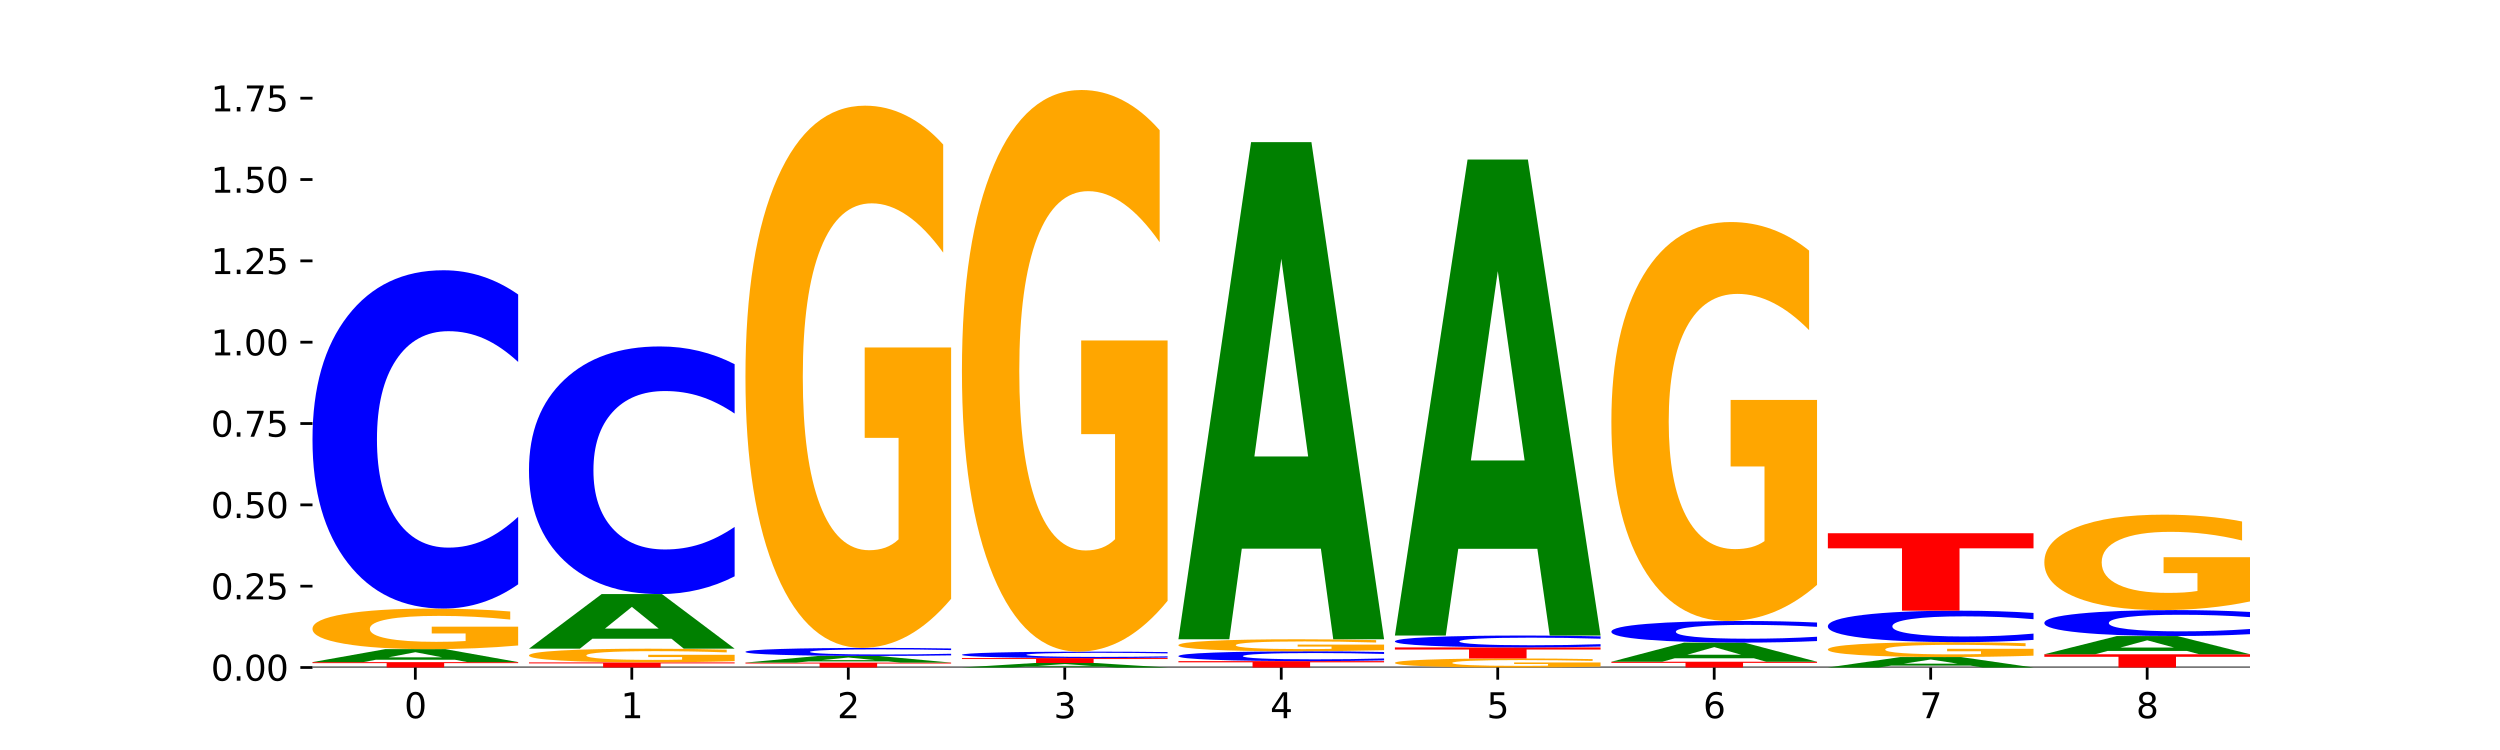 <?xml version="1.0" encoding="utf-8" standalone="no"?>
<!DOCTYPE svg PUBLIC "-//W3C//DTD SVG 1.1//EN"
  "http://www.w3.org/Graphics/SVG/1.1/DTD/svg11.dtd">
<svg xmlns:xlink="http://www.w3.org/1999/xlink" width="720pt" height="216pt" viewBox="0 0 720 216" xmlns="http://www.w3.org/2000/svg" version="1.1">
 <defs>
  <style type="text/css">*{stroke-linejoin: round; stroke-linecap: butt}</style>
 </defs>
 <g id="figure_1">
  <g id="patch_1">
   <path d="M 0 216 
L 720 216 
L 720 0 
L 0 0 
z
" style="fill: #ffffff"/>
  </g>
  <g id="axes_1">
   <g id="patch_2">
    <path d="M 90 192.24 
L 648 192.24 
L 648 25.92 
L 90 25.92 
z
" style="fill: #ffffff"/>
   </g>
   <g id="line2d_1">
    <path d="M 90 192.24 
L 648 192.24 
" clip-path="url(#p5f077f7d57)" style="fill: none; stroke: #000000; stroke-width: 0.5; stroke-linecap: square"/>
   </g>
   <g id="patch_3">
    <path d="M 90 190.685 
L 149.229 190.685 
L 149.229 190.988 
L 127.92 190.988 
L 127.92 192.24 
L 111.35 192.24 
L 111.35 190.988 
L 90 190.988 
L 90 190.685 
z
" clip-path="url(#p5f077f7d57)" style="fill: #ff0000"/>
   </g>
   <g id="patch_4">
    <path d="M 131.028 190.006 
L 108.249 190.006 
L 104.653 190.685 
L 90 190.685 
L 110.926 186.958 
L 128.303 186.958 
L 149.229 190.685 
L 134.588 190.685 
L 131.028 190.006 
z
M 111.882 189.314 
L 127.359 189.314 
L 119.633 187.832 
L 111.882 189.314 
z
" clip-path="url(#p5f077f7d57)" style="fill: #008000"/>
   </g>
   <g id="patch_5">
    <path d="M 149.229 185.9 
Q 143.256 186.429 136.831 186.694 
Q 130.406 186.958 123.557 186.958 
Q 108.079 186.958 99.04 185.383 
Q 90 183.809 90 181.116 
Q 90 178.392 99.199 176.83 
Q 108.411 175.268 124.433 175.268 
Q 130.605 175.268 136.26 175.48 
Q 141.928 175.69 146.946 176.106 
L 146.946 178.436 
Q 141.769 177.902 136.645 177.639 
Q 131.521 177.373 126.371 177.373 
Q 116.84 177.373 111.677 178.344 
Q 106.513 179.312 106.513 181.116 
Q 106.513 182.903 111.491 183.879 
Q 116.469 184.852 125.628 184.852 
Q 128.123 184.852 130.26 184.796 
Q 132.397 184.738 134.097 184.618 
L 134.097 182.43 
L 124.34 182.43 
L 124.34 180.481 
L 149.229 180.481 
L 149.229 185.9 
z
" clip-path="url(#p5f077f7d57)" style="fill: #ffa600"/>
   </g>
   <g id="patch_6">
    <path d="M 149.229 168.284 
Q 144.275 171.746 138.917 173.497 
Q 133.56 175.268 127.725 175.268 
Q 110.325 175.268 100.163 162.145 
Q 90 149.022 90 126.581 
Q 90 104.059 100.163 90.956 
Q 110.325 77.834 127.725 77.834 
Q 133.56 77.834 138.917 79.605 
Q 144.275 81.356 149.229 84.818 
L 149.229 104.24 
Q 144.23 99.651 139.38 97.518 
Q 134.53 95.384 129.173 95.384 
Q 119.562 95.384 114.056 103.697 
Q 108.564 111.989 108.564 126.581 
Q 108.564 141.112 114.056 149.425 
Q 119.562 157.717 129.173 157.717 
Q 134.53 157.717 139.38 155.584 
Q 144.23 153.43 149.229 148.841 
L 149.229 168.284 
z
" clip-path="url(#p5f077f7d57)" style="fill: #0000ff"/>
   </g>
   <g id="patch_7">
    <path d="M 152.346 190.762 
L 211.575 190.762 
L 211.575 191.05 
L 190.267 191.05 
L 190.267 192.24 
L 173.696 192.24 
L 173.696 191.05 
L 152.346 191.05 
L 152.346 190.762 
z
" clip-path="url(#p5f077f7d57)" style="fill: #ff0000"/>
   </g>
   <g id="patch_8">
    <path d="M 211.575 190.406 
Q 205.602 190.584 199.177 190.673 
Q 192.753 190.762 185.903 190.762 
Q 170.426 190.762 161.386 190.231 
Q 152.346 189.701 152.346 188.793 
Q 152.346 187.875 161.545 187.348 
Q 170.758 186.821 186.779 186.821 
Q 192.952 186.821 198.607 186.893 
Q 204.275 186.964 209.292 187.104 
L 209.292 187.889 
Q 204.115 187.709 198.992 187.621 
Q 193.868 187.531 188.717 187.531 
Q 179.187 187.531 174.023 187.858 
Q 168.859 188.185 168.859 188.793 
Q 168.859 189.395 173.837 189.724 
Q 178.815 190.052 187.974 190.052 
Q 190.47 190.052 192.607 190.034 
Q 194.744 190.014 196.443 189.973 
L 196.443 189.236 
L 186.686 189.236 
L 186.686 188.579 
L 211.575 188.579 
L 211.575 190.406 
z
" clip-path="url(#p5f077f7d57)" style="fill: #ffa600"/>
   </g>
   <g id="patch_9">
    <path d="M 193.374 183.957 
L 170.596 183.957 
L 166.999 186.821 
L 152.346 186.821 
L 173.272 171.096 
L 190.65 171.096 
L 211.575 186.821 
L 196.935 186.821 
L 193.374 183.957 
z
M 174.229 181.038 
L 189.705 181.038 
L 181.979 174.783 
L 174.229 181.038 
z
" clip-path="url(#p5f077f7d57)" style="fill: #008000"/>
   </g>
   <g id="patch_10">
    <path d="M 211.575 165.983 
Q 206.621 168.517 201.264 169.799 
Q 195.906 171.096 190.071 171.096 
Q 172.671 171.096 162.509 161.49 
Q 152.346 151.884 152.346 135.457 
Q 152.346 118.971 162.509 109.38 
Q 172.671 99.775 190.071 99.775 
Q 195.906 99.775 201.264 101.071 
Q 206.621 102.353 211.575 104.887 
L 211.575 119.104 
Q 206.576 115.745 201.726 114.183 
Q 196.876 112.622 191.519 112.622 
Q 181.909 112.622 176.402 118.706 
Q 170.91 124.776 170.91 135.457 
Q 170.91 146.094 176.402 152.179 
Q 181.909 158.249 191.519 158.249 
Q 196.876 158.249 201.726 156.687 
Q 206.576 155.111 211.575 151.752 
L 211.575 165.983 
z
" clip-path="url(#p5f077f7d57)" style="fill: #0000ff"/>
   </g>
   <g id="patch_11">
    <path d="M 214.693 190.825 
L 273.922 190.825 
L 273.922 191.101 
L 252.613 191.101 
L 252.613 192.24 
L 236.043 192.24 
L 236.043 191.101 
L 214.693 191.101 
L 214.693 190.825 
z
" clip-path="url(#p5f077f7d57)" style="fill: #ff0000"/>
   </g>
   <g id="patch_12">
    <path d="M 255.721 190.477 
L 232.942 190.477 
L 229.346 190.825 
L 214.693 190.825 
L 235.618 188.913 
L 252.996 188.913 
L 273.922 190.825 
L 259.281 190.825 
L 255.721 190.477 
z
M 236.575 190.122 
L 252.051 190.122 
L 244.325 189.362 
L 236.575 190.122 
z
" clip-path="url(#p5f077f7d57)" style="fill: #008000"/>
   </g>
   <g id="patch_13">
    <path d="M 273.922 188.747 
Q 268.967 188.83 263.61 188.871 
Q 258.253 188.913 252.418 188.913 
Q 235.018 188.913 224.855 188.601 
Q 214.693 188.288 214.693 187.754 
Q 214.693 187.217 224.855 186.905 
Q 235.018 186.593 252.418 186.593 
Q 258.253 186.593 263.61 186.635 
Q 268.967 186.677 273.922 186.759 
L 273.922 187.222 
Q 268.923 187.112 264.073 187.061 
Q 259.223 187.011 253.865 187.011 
Q 244.255 187.011 238.748 187.209 
Q 233.257 187.406 233.257 187.754 
Q 233.257 188.1 238.748 188.298 
Q 244.255 188.495 253.865 188.495 
Q 259.223 188.495 264.073 188.445 
Q 268.923 188.393 273.922 188.284 
L 273.922 188.747 
z
" clip-path="url(#p5f077f7d57)" style="fill: #0000ff"/>
   </g>
   <g id="patch_14">
    <path d="M 273.922 172.464 
Q 267.948 179.528 261.524 183.077 
Q 255.099 186.593 248.25 186.593 
Q 232.772 186.593 223.732 165.561 
Q 214.693 144.529 214.693 108.561 
Q 214.693 72.175 223.892 51.304 
Q 233.104 30.433 249.126 30.433 
Q 255.298 30.433 260.953 33.272 
Q 266.621 36.078 271.639 41.627 
L 271.639 72.755 
Q 266.462 65.626 261.338 62.11 
Q 256.214 58.562 251.064 58.562 
Q 241.533 58.562 236.369 71.53 
Q 231.206 84.465 231.206 108.561 
Q 231.206 132.432 236.184 145.464 
Q 241.161 158.464 250.32 158.464 
Q 252.816 158.464 254.953 157.722 
Q 257.09 156.948 258.789 155.335 
L 258.789 126.11 
L 249.033 126.11 
L 249.033 100.078 
L 273.922 100.078 
L 273.922 172.464 
z
" clip-path="url(#p5f077f7d57)" style="fill: #ffa600"/>
   </g>
   <g id="patch_15">
    <path d="M 318.067 192.004 
L 295.289 192.004 
L 291.692 192.24 
L 277.039 192.24 
L 297.965 190.945 
L 315.342 190.945 
L 336.268 192.24 
L 321.627 192.24 
L 318.067 192.004 
z
M 298.922 191.764 
L 314.398 191.764 
L 306.672 191.249 
L 298.922 191.764 
z
" clip-path="url(#p5f077f7d57)" style="fill: #008000"/>
   </g>
   <g id="patch_16">
    <path d="M 277.039 189.525 
L 336.268 189.525 
L 336.268 189.802 
L 314.959 189.802 
L 314.959 190.945 
L 298.389 190.945 
L 298.389 189.802 
L 277.039 189.802 
L 277.039 189.525 
z
" clip-path="url(#p5f077f7d57)" style="fill: #ff0000"/>
   </g>
   <g id="patch_17">
    <path d="M 336.268 189.392 
Q 331.314 189.458 325.956 189.491 
Q 320.599 189.525 314.764 189.525 
Q 297.364 189.525 287.202 189.276 
Q 277.039 189.026 277.039 188.6 
Q 277.039 188.172 287.202 187.923 
Q 297.364 187.673 314.764 187.673 
Q 320.599 187.673 325.956 187.707 
Q 331.314 187.74 336.268 187.806 
L 336.268 188.175 
Q 331.269 188.088 326.419 188.047 
Q 321.569 188.007 316.212 188.007 
Q 306.601 188.007 301.095 188.165 
Q 295.603 188.322 295.603 188.6 
Q 295.603 188.876 301.095 189.034 
Q 306.601 189.191 316.212 189.191 
Q 321.569 189.191 326.419 189.151 
Q 331.269 189.11 336.268 189.023 
L 336.268 189.392 
z
" clip-path="url(#p5f077f7d57)" style="fill: #0000ff"/>
   </g>
   <g id="patch_18">
    <path d="M 336.268 173.038 
Q 330.295 180.356 323.87 184.031 
Q 317.445 187.673 310.596 187.673 
Q 295.118 187.673 286.079 165.888 
Q 277.039 144.103 277.039 106.847 
Q 277.039 69.157 286.238 47.538 
Q 295.45 25.92 311.472 25.92 
Q 317.645 25.92 323.299 28.86 
Q 328.967 31.767 333.985 37.514 
L 333.985 69.758 
Q 328.808 62.374 323.684 58.732 
Q 318.561 55.056 313.41 55.056 
Q 303.879 55.056 298.716 68.488 
Q 293.552 81.887 293.552 106.847 
Q 293.552 131.573 298.53 145.072 
Q 303.508 158.537 312.667 158.537 
Q 315.162 158.537 317.299 157.769 
Q 319.437 156.967 321.136 155.296 
L 321.136 125.024 
L 311.379 125.024 
L 311.379 98.059 
L 336.268 98.059 
L 336.268 173.038 
z
" clip-path="url(#p5f077f7d57)" style="fill: #ffa600"/>
   </g>
   <g id="patch_19">
    <path d="M 339.385 190.4 
L 398.615 190.4 
L 398.615 190.759 
L 377.306 190.759 
L 377.306 192.24 
L 360.735 192.24 
L 360.735 190.759 
L 339.385 190.759 
L 339.385 190.4 
z
" clip-path="url(#p5f077f7d57)" style="fill: #ff0000"/>
   </g>
   <g id="patch_20">
    <path d="M 398.615 190.197 
Q 393.66 190.298 388.303 190.349 
Q 382.945 190.4 377.111 190.4 
Q 359.71 190.4 349.548 190.019 
Q 339.385 189.638 339.385 188.985 
Q 339.385 188.331 349.548 187.95 
Q 359.71 187.569 377.111 187.569 
Q 382.945 187.569 388.303 187.62 
Q 393.66 187.671 398.615 187.772 
L 398.615 188.336 
Q 393.615 188.203 388.765 188.141 
Q 383.915 188.079 378.558 188.079 
Q 368.948 188.079 363.441 188.32 
Q 357.95 188.561 357.95 188.985 
Q 357.95 189.408 363.441 189.649 
Q 368.948 189.89 378.558 189.89 
Q 383.915 189.89 388.765 189.828 
Q 393.615 189.766 398.615 189.632 
L 398.615 190.197 
z
" clip-path="url(#p5f077f7d57)" style="fill: #0000ff"/>
   </g>
   <g id="patch_21">
    <path d="M 398.615 187.256 
Q 392.641 187.412 386.217 187.491 
Q 379.792 187.569 372.942 187.569 
Q 357.465 187.569 348.425 187.102 
Q 339.385 186.636 339.385 185.839 
Q 339.385 185.032 348.584 184.569 
Q 357.797 184.107 373.818 184.107 
Q 379.991 184.107 385.646 184.17 
Q 391.314 184.232 396.331 184.355 
L 396.331 185.045 
Q 391.154 184.887 386.031 184.809 
Q 380.907 184.73 375.757 184.73 
Q 366.226 184.73 361.062 185.018 
Q 355.898 185.305 355.898 185.839 
Q 355.898 186.368 360.876 186.657 
Q 365.854 186.945 375.013 186.945 
Q 377.509 186.945 379.646 186.929 
Q 381.783 186.912 383.482 186.876 
L 383.482 186.228 
L 373.726 186.228 
L 373.726 185.651 
L 398.615 185.651 
L 398.615 187.256 
z
" clip-path="url(#p5f077f7d57)" style="fill: #ffa600"/>
   </g>
   <g id="patch_22">
    <path d="M 380.413 158.025 
L 357.635 158.025 
L 354.038 184.107 
L 339.385 184.107 
L 360.311 40.935 
L 377.689 40.935 
L 398.615 184.107 
L 383.974 184.107 
L 380.413 158.025 
z
M 361.268 131.453 
L 376.744 131.453 
L 369.018 74.503 
L 361.268 131.453 
z
" clip-path="url(#p5f077f7d57)" style="fill: #008000"/>
   </g>
   <g id="patch_23">
    <path d="M 460.961 192.004 
Q 454.988 192.122 448.563 192.181 
Q 442.138 192.24 435.289 192.24 
Q 419.811 192.24 410.772 191.889 
Q 401.732 191.537 401.732 190.937 
Q 401.732 190.329 410.931 189.981 
Q 420.143 189.632 436.165 189.632 
Q 442.337 189.632 447.992 189.679 
Q 453.66 189.726 458.678 189.819 
L 458.678 190.339 
Q 453.501 190.22 448.377 190.161 
Q 443.253 190.102 438.103 190.102 
Q 428.572 190.102 423.408 190.318 
Q 418.245 190.534 418.245 190.937 
Q 418.245 191.335 423.223 191.553 
Q 428.2 191.77 437.36 191.77 
Q 439.855 191.77 441.992 191.758 
Q 444.129 191.745 445.828 191.718 
L 445.828 191.23 
L 436.072 191.23 
L 436.072 190.795 
L 460.961 190.795 
L 460.961 192.004 
z
" clip-path="url(#p5f077f7d57)" style="fill: #ffa600"/>
   </g>
   <g id="patch_24">
    <path d="M 401.732 186.454 
L 460.961 186.454 
L 460.961 187.074 
L 439.652 187.074 
L 439.652 189.632 
L 423.082 189.632 
L 423.082 187.074 
L 401.732 187.074 
L 401.732 186.454 
z
" clip-path="url(#p5f077f7d57)" style="fill: #ff0000"/>
   </g>
   <g id="patch_25">
    <path d="M 460.961 186.209 
Q 456.006 186.331 450.649 186.392 
Q 445.292 186.454 439.457 186.454 
Q 422.057 186.454 411.894 185.993 
Q 401.732 185.531 401.732 184.742 
Q 401.732 183.95 411.894 183.489 
Q 422.057 183.027 439.457 183.027 
Q 445.292 183.027 450.649 183.089 
Q 456.006 183.151 460.961 183.273 
L 460.961 183.956 
Q 455.962 183.795 451.112 183.72 
Q 446.262 183.645 440.904 183.645 
Q 431.294 183.645 425.788 183.937 
Q 420.296 184.229 420.296 184.742 
Q 420.296 185.253 425.788 185.545 
Q 431.294 185.837 440.904 185.837 
Q 446.262 185.837 451.112 185.762 
Q 455.962 185.686 460.961 185.525 
L 460.961 186.209 
z
" clip-path="url(#p5f077f7d57)" style="fill: #0000ff"/>
   </g>
   <g id="patch_26">
    <path d="M 442.76 158.055 
L 419.981 158.055 
L 416.385 183.027 
L 401.732 183.027 
L 422.658 45.944 
L 440.035 45.944 
L 460.961 183.027 
L 446.32 183.027 
L 442.76 158.055 
z
M 423.614 132.612 
L 439.091 132.612 
L 431.365 78.085 
L 423.614 132.612 
z
" clip-path="url(#p5f077f7d57)" style="fill: #008000"/>
   </g>
   <g id="patch_27">
    <path d="M 464.078 190.584 
L 523.307 190.584 
L 523.307 190.907 
L 501.999 190.907 
L 501.999 192.24 
L 485.428 192.24 
L 485.428 190.907 
L 464.078 190.907 
L 464.078 190.584 
z
" clip-path="url(#p5f077f7d57)" style="fill: #ff0000"/>
   </g>
   <g id="patch_28">
    <path d="M 505.106 189.58 
L 482.328 189.58 
L 478.731 190.584 
L 464.078 190.584 
L 485.004 185.072 
L 502.382 185.072 
L 523.307 190.584 
L 508.667 190.584 
L 505.106 189.58 
z
M 485.961 188.557 
L 501.437 188.557 
L 493.711 186.364 
L 485.961 188.557 
z
" clip-path="url(#p5f077f7d57)" style="fill: #008000"/>
   </g>
   <g id="patch_29">
    <path d="M 523.307 184.625 
Q 518.353 184.847 512.996 184.959 
Q 507.638 185.072 501.803 185.072 
Q 484.403 185.072 474.241 184.233 
Q 464.078 183.394 464.078 181.959 
Q 464.078 180.519 474.241 179.681 
Q 484.403 178.842 501.803 178.842 
Q 507.638 178.842 512.996 178.955 
Q 518.353 179.067 523.307 179.288 
L 523.307 180.53 
Q 518.308 180.237 513.458 180.1 
Q 508.608 179.964 503.251 179.964 
Q 493.641 179.964 488.134 180.496 
Q 482.642 181.026 482.642 181.959 
Q 482.642 182.888 488.134 183.42 
Q 493.641 183.95 503.251 183.95 
Q 508.608 183.95 513.458 183.813 
Q 518.308 183.676 523.307 183.382 
L 523.307 184.625 
z
" clip-path="url(#p5f077f7d57)" style="fill: #0000ff"/>
   </g>
   <g id="patch_30">
    <path d="M 523.307 168.446 
Q 517.334 173.644 510.909 176.255 
Q 504.485 178.842 497.635 178.842 
Q 482.158 178.842 473.118 163.367 
Q 464.078 147.892 464.078 121.429 
Q 464.078 94.657 473.277 79.301 
Q 482.489 63.945 498.511 63.945 
Q 504.684 63.945 510.338 66.033 
Q 516.007 68.098 521.024 72.18 
L 521.024 95.084 
Q 515.847 89.839 510.723 87.252 
Q 505.6 84.641 500.449 84.641 
Q 490.918 84.641 485.755 94.182 
Q 480.591 103.699 480.591 121.429 
Q 480.591 138.992 485.569 148.581 
Q 490.547 158.146 499.706 158.146 
Q 502.201 158.146 504.339 157.6 
Q 506.476 157.03 508.175 155.843 
L 508.175 134.34 
L 498.418 134.34 
L 498.418 115.187 
L 523.307 115.187 
L 523.307 168.446 
z
" clip-path="url(#p5f077f7d57)" style="fill: #ffa600"/>
   </g>
   <g id="patch_31">
    <path d="M 567.453 191.691 
L 544.674 191.691 
L 541.077 192.24 
L 526.425 192.24 
L 547.35 189.227 
L 564.728 189.227 
L 585.654 192.24 
L 571.013 192.24 
L 567.453 191.691 
z
M 548.307 191.132 
L 563.783 191.132 
L 556.057 189.933 
L 548.307 191.132 
z
" clip-path="url(#p5f077f7d57)" style="fill: #008000"/>
   </g>
   <g id="patch_32">
    <path d="M 585.654 188.839 
Q 579.68 189.033 573.256 189.13 
Q 566.831 189.227 559.982 189.227 
Q 544.504 189.227 535.464 188.649 
Q 526.425 188.072 526.425 187.085 
Q 526.425 186.086 535.624 185.513 
Q 544.836 184.94 560.858 184.94 
Q 567.03 184.94 572.685 185.018 
Q 578.353 185.095 583.37 185.247 
L 583.37 186.102 
Q 578.194 185.906 573.07 185.81 
Q 567.946 185.712 562.796 185.712 
Q 553.265 185.712 548.101 186.068 
Q 542.938 186.423 542.938 187.085 
Q 542.938 187.74 547.915 188.098 
Q 552.893 188.454 562.052 188.454 
Q 564.548 188.454 566.685 188.434 
Q 568.822 188.413 570.521 188.369 
L 570.521 187.566 
L 560.765 187.566 
L 560.765 186.852 
L 585.654 186.852 
L 585.654 188.839 
z
" clip-path="url(#p5f077f7d57)" style="fill: #ffa600"/>
   </g>
   <g id="patch_33">
    <path d="M 585.654 184.29 
Q 580.699 184.612 575.342 184.775 
Q 569.985 184.94 564.15 184.94 
Q 546.75 184.94 536.587 183.719 
Q 526.425 182.498 526.425 180.41 
Q 526.425 178.314 536.587 177.095 
Q 546.75 175.873 564.15 175.873 
Q 569.985 175.873 575.342 176.038 
Q 580.699 176.201 585.654 176.523 
L 585.654 178.331 
Q 580.654 177.904 575.805 177.705 
Q 570.955 177.507 565.597 177.507 
Q 555.987 177.507 550.48 178.28 
Q 544.989 179.052 544.989 180.41 
Q 544.989 181.762 550.48 182.535 
Q 555.987 183.307 565.597 183.307 
Q 570.955 183.307 575.805 183.108 
Q 580.654 182.908 585.654 182.481 
L 585.654 184.29 
z
" clip-path="url(#p5f077f7d57)" style="fill: #0000ff"/>
   </g>
   <g id="patch_34">
    <path d="M 526.425 153.573 
L 585.654 153.573 
L 585.654 157.922 
L 564.345 157.922 
L 564.345 175.873 
L 547.775 175.873 
L 547.775 157.922 
L 526.425 157.922 
L 526.425 153.573 
z
" clip-path="url(#p5f077f7d57)" style="fill: #ff0000"/>
   </g>
   <g id="patch_35">
    <path d="M 588.771 188.421 
L 648 188.421 
L 648 189.166 
L 626.691 189.166 
L 626.691 192.24 
L 610.121 192.24 
L 610.121 189.166 
L 588.771 189.166 
L 588.771 188.421 
z
" clip-path="url(#p5f077f7d57)" style="fill: #ff0000"/>
   </g>
   <g id="patch_36">
    <path d="M 629.799 187.466 
L 607.02 187.466 
L 603.424 188.421 
L 588.771 188.421 
L 609.697 183.178 
L 627.074 183.178 
L 648 188.421 
L 633.359 188.421 
L 629.799 187.466 
z
M 610.653 186.493 
L 626.13 186.493 
L 618.404 184.407 
L 610.653 186.493 
z
" clip-path="url(#p5f077f7d57)" style="fill: #008000"/>
   </g>
   <g id="patch_37">
    <path d="M 648 182.642 
Q 643.046 182.908 637.688 183.042 
Q 632.331 183.178 626.496 183.178 
Q 609.096 183.178 598.933 182.171 
Q 588.771 181.165 588.771 179.444 
Q 588.771 177.717 598.933 176.712 
Q 609.096 175.706 626.496 175.706 
Q 632.331 175.706 637.688 175.842 
Q 643.046 175.976 648 176.242 
L 648 177.731 
Q 643.001 177.379 638.151 177.216 
Q 633.301 177.052 627.944 177.052 
Q 618.333 177.052 612.827 177.689 
Q 607.335 178.325 607.335 179.444 
Q 607.335 180.559 612.827 181.196 
Q 618.333 181.832 627.944 181.832 
Q 633.301 181.832 638.151 181.668 
Q 643.001 181.503 648 181.151 
L 648 182.642 
z
" clip-path="url(#p5f077f7d57)" style="fill: #0000ff"/>
   </g>
   <g id="patch_38">
    <path d="M 648 173.219 
Q 642.027 174.463 635.602 175.087 
Q 629.177 175.706 622.328 175.706 
Q 606.85 175.706 597.811 172.004 
Q 588.771 168.302 588.771 161.971 
Q 588.771 155.566 597.97 151.893 
Q 607.182 148.219 623.204 148.219 
Q 629.376 148.219 635.031 148.718 
Q 640.699 149.212 645.717 150.189 
L 645.717 155.668 
Q 640.54 154.414 635.416 153.795 
Q 630.292 153.17 625.142 153.17 
Q 615.611 153.17 610.448 155.453 
Q 605.284 157.73 605.284 161.971 
Q 605.284 166.173 610.262 168.467 
Q 615.24 170.755 624.399 170.755 
Q 626.894 170.755 629.031 170.624 
Q 631.168 170.488 632.868 170.204 
L 632.868 165.06 
L 623.111 165.06 
L 623.111 160.478 
L 648 160.478 
L 648 173.219 
z
" clip-path="url(#p5f077f7d57)" style="fill: #ffa600"/>
   </g>
   <g id="matplotlib.axis_1">
    <g id="xtick_1">
     <g id="line2d_2">
      <defs>
       <path id="m930d3f9535" d="M 0 0 
L 0 3.5 
" style="stroke: #000000; stroke-width: 0.8"/>
      </defs>
      <g>
       <use xlink:href="#m930d3f9535" x="119.615" y="192.24" style="stroke: #000000; stroke-width: 0.8"/>
      </g>
     </g>
     <g id="text_1">
      <!-- 0 -->
      <g transform="translate(116.433 206.838) scale(0.1 -0.1)">
       <defs>
        <path id="DejaVuSans-30" d="M 2034 4250 
Q 1547 4250 1301 3770 
Q 1056 3291 1056 2328 
Q 1056 1369 1301 889 
Q 1547 409 2034 409 
Q 2525 409 2770 889 
Q 3016 1369 3016 2328 
Q 3016 3291 2770 3770 
Q 2525 4250 2034 4250 
z
M 2034 4750 
Q 2819 4750 3233 4129 
Q 3647 3509 3647 2328 
Q 3647 1150 3233 529 
Q 2819 -91 2034 -91 
Q 1250 -91 836 529 
Q 422 1150 422 2328 
Q 422 3509 836 4129 
Q 1250 4750 2034 4750 
z
" transform="scale(0.016)"/>
       </defs>
       <use xlink:href="#DejaVuSans-30"/>
      </g>
     </g>
    </g>
    <g id="xtick_2">
     <g id="line2d_3">
      <g>
       <use xlink:href="#m930d3f9535" x="181.961" y="192.24" style="stroke: #000000; stroke-width: 0.8"/>
      </g>
     </g>
     <g id="text_2">
      <!-- 1 -->
      <g transform="translate(178.78 206.838) scale(0.1 -0.1)">
       <defs>
        <path id="DejaVuSans-31" d="M 794 531 
L 1825 531 
L 1825 4091 
L 703 3866 
L 703 4441 
L 1819 4666 
L 2450 4666 
L 2450 531 
L 3481 531 
L 3481 0 
L 794 0 
L 794 531 
z
" transform="scale(0.016)"/>
       </defs>
       <use xlink:href="#DejaVuSans-31"/>
      </g>
     </g>
    </g>
    <g id="xtick_3">
     <g id="line2d_4">
      <g>
       <use xlink:href="#m930d3f9535" x="244.307" y="192.24" style="stroke: #000000; stroke-width: 0.8"/>
      </g>
     </g>
     <g id="text_3">
      <!-- 2 -->
      <g transform="translate(241.126 206.838) scale(0.1 -0.1)">
       <defs>
        <path id="DejaVuSans-32" d="M 1228 531 
L 3431 531 
L 3431 0 
L 469 0 
L 469 531 
Q 828 903 1448 1529 
Q 2069 2156 2228 2338 
Q 2531 2678 2651 2914 
Q 2772 3150 2772 3378 
Q 2772 3750 2511 3984 
Q 2250 4219 1831 4219 
Q 1534 4219 1204 4116 
Q 875 4013 500 3803 
L 500 4441 
Q 881 4594 1212 4672 
Q 1544 4750 1819 4750 
Q 2544 4750 2975 4387 
Q 3406 4025 3406 3419 
Q 3406 3131 3298 2873 
Q 3191 2616 2906 2266 
Q 2828 2175 2409 1742 
Q 1991 1309 1228 531 
z
" transform="scale(0.016)"/>
       </defs>
       <use xlink:href="#DejaVuSans-32"/>
      </g>
     </g>
    </g>
    <g id="xtick_4">
     <g id="line2d_5">
      <g>
       <use xlink:href="#m930d3f9535" x="306.654" y="192.24" style="stroke: #000000; stroke-width: 0.8"/>
      </g>
     </g>
     <g id="text_4">
      <!-- 3 -->
      <g transform="translate(303.472 206.838) scale(0.1 -0.1)">
       <defs>
        <path id="DejaVuSans-33" d="M 2597 2516 
Q 3050 2419 3304 2112 
Q 3559 1806 3559 1356 
Q 3559 666 3084 287 
Q 2609 -91 1734 -91 
Q 1441 -91 1130 -33 
Q 819 25 488 141 
L 488 750 
Q 750 597 1062 519 
Q 1375 441 1716 441 
Q 2309 441 2620 675 
Q 2931 909 2931 1356 
Q 2931 1769 2642 2001 
Q 2353 2234 1838 2234 
L 1294 2234 
L 1294 2753 
L 1863 2753 
Q 2328 2753 2575 2939 
Q 2822 3125 2822 3475 
Q 2822 3834 2567 4026 
Q 2313 4219 1838 4219 
Q 1578 4219 1281 4162 
Q 984 4106 628 3988 
L 628 4550 
Q 988 4650 1302 4700 
Q 1616 4750 1894 4750 
Q 2613 4750 3031 4423 
Q 3450 4097 3450 3541 
Q 3450 3153 3228 2886 
Q 3006 2619 2597 2516 
z
" transform="scale(0.016)"/>
       </defs>
       <use xlink:href="#DejaVuSans-33"/>
      </g>
     </g>
    </g>
    <g id="xtick_5">
     <g id="line2d_6">
      <g>
       <use xlink:href="#m930d3f9535" x="369" y="192.24" style="stroke: #000000; stroke-width: 0.8"/>
      </g>
     </g>
     <g id="text_5">
      <!-- 4 -->
      <g transform="translate(365.819 206.838) scale(0.1 -0.1)">
       <defs>
        <path id="DejaVuSans-34" d="M 2419 4116 
L 825 1625 
L 2419 1625 
L 2419 4116 
z
M 2253 4666 
L 3047 4666 
L 3047 1625 
L 3713 1625 
L 3713 1100 
L 3047 1100 
L 3047 0 
L 2419 0 
L 2419 1100 
L 313 1100 
L 313 1709 
L 2253 4666 
z
" transform="scale(0.016)"/>
       </defs>
       <use xlink:href="#DejaVuSans-34"/>
      </g>
     </g>
    </g>
    <g id="xtick_6">
     <g id="line2d_7">
      <g>
       <use xlink:href="#m930d3f9535" x="431.346" y="192.24" style="stroke: #000000; stroke-width: 0.8"/>
      </g>
     </g>
     <g id="text_6">
      <!-- 5 -->
      <g transform="translate(428.165 206.838) scale(0.1 -0.1)">
       <defs>
        <path id="DejaVuSans-35" d="M 691 4666 
L 3169 4666 
L 3169 4134 
L 1269 4134 
L 1269 2991 
Q 1406 3038 1543 3061 
Q 1681 3084 1819 3084 
Q 2600 3084 3056 2656 
Q 3513 2228 3513 1497 
Q 3513 744 3044 326 
Q 2575 -91 1722 -91 
Q 1428 -91 1123 -41 
Q 819 9 494 109 
L 494 744 
Q 775 591 1075 516 
Q 1375 441 1709 441 
Q 2250 441 2565 725 
Q 2881 1009 2881 1497 
Q 2881 1984 2565 2268 
Q 2250 2553 1709 2553 
Q 1456 2553 1204 2497 
Q 953 2441 691 2322 
L 691 4666 
z
" transform="scale(0.016)"/>
       </defs>
       <use xlink:href="#DejaVuSans-35"/>
      </g>
     </g>
    </g>
    <g id="xtick_7">
     <g id="line2d_8">
      <g>
       <use xlink:href="#m930d3f9535" x="493.693" y="192.24" style="stroke: #000000; stroke-width: 0.8"/>
      </g>
     </g>
     <g id="text_7">
      <!-- 6 -->
      <g transform="translate(490.511 206.838) scale(0.1 -0.1)">
       <defs>
        <path id="DejaVuSans-36" d="M 2113 2584 
Q 1688 2584 1439 2293 
Q 1191 2003 1191 1497 
Q 1191 994 1439 701 
Q 1688 409 2113 409 
Q 2538 409 2786 701 
Q 3034 994 3034 1497 
Q 3034 2003 2786 2293 
Q 2538 2584 2113 2584 
z
M 3366 4563 
L 3366 3988 
Q 3128 4100 2886 4159 
Q 2644 4219 2406 4219 
Q 1781 4219 1451 3797 
Q 1122 3375 1075 2522 
Q 1259 2794 1537 2939 
Q 1816 3084 2150 3084 
Q 2853 3084 3261 2657 
Q 3669 2231 3669 1497 
Q 3669 778 3244 343 
Q 2819 -91 2113 -91 
Q 1303 -91 875 529 
Q 447 1150 447 2328 
Q 447 3434 972 4092 
Q 1497 4750 2381 4750 
Q 2619 4750 2861 4703 
Q 3103 4656 3366 4563 
z
" transform="scale(0.016)"/>
       </defs>
       <use xlink:href="#DejaVuSans-36"/>
      </g>
     </g>
    </g>
    <g id="xtick_8">
     <g id="line2d_9">
      <g>
       <use xlink:href="#m930d3f9535" x="556.039" y="192.24" style="stroke: #000000; stroke-width: 0.8"/>
      </g>
     </g>
     <g id="text_8">
      <!-- 7 -->
      <g transform="translate(552.858 206.838) scale(0.1 -0.1)">
       <defs>
        <path id="DejaVuSans-37" d="M 525 4666 
L 3525 4666 
L 3525 4397 
L 1831 0 
L 1172 0 
L 2766 4134 
L 525 4134 
L 525 4666 
z
" transform="scale(0.016)"/>
       </defs>
       <use xlink:href="#DejaVuSans-37"/>
      </g>
     </g>
    </g>
    <g id="xtick_9">
     <g id="line2d_10">
      <g>
       <use xlink:href="#m930d3f9535" x="618.385" y="192.24" style="stroke: #000000; stroke-width: 0.8"/>
      </g>
     </g>
     <g id="text_9">
      <!-- 8 -->
      <g transform="translate(615.204 206.838) scale(0.1 -0.1)">
       <defs>
        <path id="DejaVuSans-38" d="M 2034 2216 
Q 1584 2216 1326 1975 
Q 1069 1734 1069 1313 
Q 1069 891 1326 650 
Q 1584 409 2034 409 
Q 2484 409 2743 651 
Q 3003 894 3003 1313 
Q 3003 1734 2745 1975 
Q 2488 2216 2034 2216 
z
M 1403 2484 
Q 997 2584 770 2862 
Q 544 3141 544 3541 
Q 544 4100 942 4425 
Q 1341 4750 2034 4750 
Q 2731 4750 3128 4425 
Q 3525 4100 3525 3541 
Q 3525 3141 3298 2862 
Q 3072 2584 2669 2484 
Q 3125 2378 3379 2068 
Q 3634 1759 3634 1313 
Q 3634 634 3220 271 
Q 2806 -91 2034 -91 
Q 1263 -91 848 271 
Q 434 634 434 1313 
Q 434 1759 690 2068 
Q 947 2378 1403 2484 
z
M 1172 3481 
Q 1172 3119 1398 2916 
Q 1625 2713 2034 2713 
Q 2441 2713 2670 2916 
Q 2900 3119 2900 3481 
Q 2900 3844 2670 4047 
Q 2441 4250 2034 4250 
Q 1625 4250 1398 4047 
Q 1172 3844 1172 3481 
z
" transform="scale(0.016)"/>
       </defs>
       <use xlink:href="#DejaVuSans-38"/>
      </g>
     </g>
    </g>
   </g>
   <g id="matplotlib.axis_2">
    <g id="ytick_1">
     <g id="line2d_11">
      <defs>
       <path id="m6e173a2c4c" d="M 0 0 
L -3.5 0 
" style="stroke: #000000; stroke-width: 0.8"/>
      </defs>
      <g>
       <use xlink:href="#m6e173a2c4c" x="90" y="192.24" style="stroke: #000000; stroke-width: 0.8"/>
      </g>
     </g>
     <g id="text_10">
      <!-- 0.00 -->
      <g transform="translate(60.734 196.039) scale(0.1 -0.1)">
       <defs>
        <path id="DejaVuSans-2e" d="M 684 794 
L 1344 794 
L 1344 0 
L 684 0 
L 684 794 
z
" transform="scale(0.016)"/>
       </defs>
       <use xlink:href="#DejaVuSans-30"/>
       <use xlink:href="#DejaVuSans-2e" x="63.623"/>
       <use xlink:href="#DejaVuSans-30" x="95.41"/>
       <use xlink:href="#DejaVuSans-30" x="159.033"/>
      </g>
     </g>
    </g>
    <g id="ytick_2">
     <g id="line2d_12">
      <g>
       <use xlink:href="#m6e173a2c4c" x="90" y="168.818" style="stroke: #000000; stroke-width: 0.8"/>
      </g>
     </g>
     <g id="text_11">
      <!-- 0.25 -->
      <g transform="translate(60.734 172.617) scale(0.1 -0.1)">
       <use xlink:href="#DejaVuSans-30"/>
       <use xlink:href="#DejaVuSans-2e" x="63.623"/>
       <use xlink:href="#DejaVuSans-32" x="95.41"/>
       <use xlink:href="#DejaVuSans-35" x="159.033"/>
      </g>
     </g>
    </g>
    <g id="ytick_3">
     <g id="line2d_13">
      <g>
       <use xlink:href="#m6e173a2c4c" x="90" y="145.396" style="stroke: #000000; stroke-width: 0.8"/>
      </g>
     </g>
     <g id="text_12">
      <!-- 0.50 -->
      <g transform="translate(60.734 149.196) scale(0.1 -0.1)">
       <use xlink:href="#DejaVuSans-30"/>
       <use xlink:href="#DejaVuSans-2e" x="63.623"/>
       <use xlink:href="#DejaVuSans-35" x="95.41"/>
       <use xlink:href="#DejaVuSans-30" x="159.033"/>
      </g>
     </g>
    </g>
    <g id="ytick_4">
     <g id="line2d_14">
      <g>
       <use xlink:href="#m6e173a2c4c" x="90" y="121.975" style="stroke: #000000; stroke-width: 0.8"/>
      </g>
     </g>
     <g id="text_13">
      <!-- 0.75 -->
      <g transform="translate(60.734 125.774) scale(0.1 -0.1)">
       <use xlink:href="#DejaVuSans-30"/>
       <use xlink:href="#DejaVuSans-2e" x="63.623"/>
       <use xlink:href="#DejaVuSans-37" x="95.41"/>
       <use xlink:href="#DejaVuSans-35" x="159.033"/>
      </g>
     </g>
    </g>
    <g id="ytick_5">
     <g id="line2d_15">
      <g>
       <use xlink:href="#m6e173a2c4c" x="90" y="98.553" style="stroke: #000000; stroke-width: 0.8"/>
      </g>
     </g>
     <g id="text_14">
      <!-- 1.00 -->
      <g transform="translate(60.734 102.352) scale(0.1 -0.1)">
       <use xlink:href="#DejaVuSans-31"/>
       <use xlink:href="#DejaVuSans-2e" x="63.623"/>
       <use xlink:href="#DejaVuSans-30" x="95.41"/>
       <use xlink:href="#DejaVuSans-30" x="159.033"/>
      </g>
     </g>
    </g>
    <g id="ytick_6">
     <g id="line2d_16">
      <g>
       <use xlink:href="#m6e173a2c4c" x="90" y="75.131" style="stroke: #000000; stroke-width: 0.8"/>
      </g>
     </g>
     <g id="text_15">
      <!-- 1.25 -->
      <g transform="translate(60.734 78.93) scale(0.1 -0.1)">
       <use xlink:href="#DejaVuSans-31"/>
       <use xlink:href="#DejaVuSans-2e" x="63.623"/>
       <use xlink:href="#DejaVuSans-32" x="95.41"/>
       <use xlink:href="#DejaVuSans-35" x="159.033"/>
      </g>
     </g>
    </g>
    <g id="ytick_7">
     <g id="line2d_17">
      <g>
       <use xlink:href="#m6e173a2c4c" x="90" y="51.709" style="stroke: #000000; stroke-width: 0.8"/>
      </g>
     </g>
     <g id="text_16">
      <!-- 1.50 -->
      <g transform="translate(60.734 55.508) scale(0.1 -0.1)">
       <use xlink:href="#DejaVuSans-31"/>
       <use xlink:href="#DejaVuSans-2e" x="63.623"/>
       <use xlink:href="#DejaVuSans-35" x="95.41"/>
       <use xlink:href="#DejaVuSans-30" x="159.033"/>
      </g>
     </g>
    </g>
    <g id="ytick_8">
     <g id="line2d_18">
      <g>
       <use xlink:href="#m6e173a2c4c" x="90" y="28.287" style="stroke: #000000; stroke-width: 0.8"/>
      </g>
     </g>
     <g id="text_17">
      <!-- 1.75 -->
      <g transform="translate(60.734 32.087) scale(0.1 -0.1)">
       <use xlink:href="#DejaVuSans-31"/>
       <use xlink:href="#DejaVuSans-2e" x="63.623"/>
       <use xlink:href="#DejaVuSans-37" x="95.41"/>
       <use xlink:href="#DejaVuSans-35" x="159.033"/>
      </g>
     </g>
    </g>
   </g>
  </g>
 </g>
 <defs>
  <clipPath id="p5f077f7d57">
   <rect x="90" y="25.92" width="558" height="166.32"/>
  </clipPath>
 </defs>
</svg>
